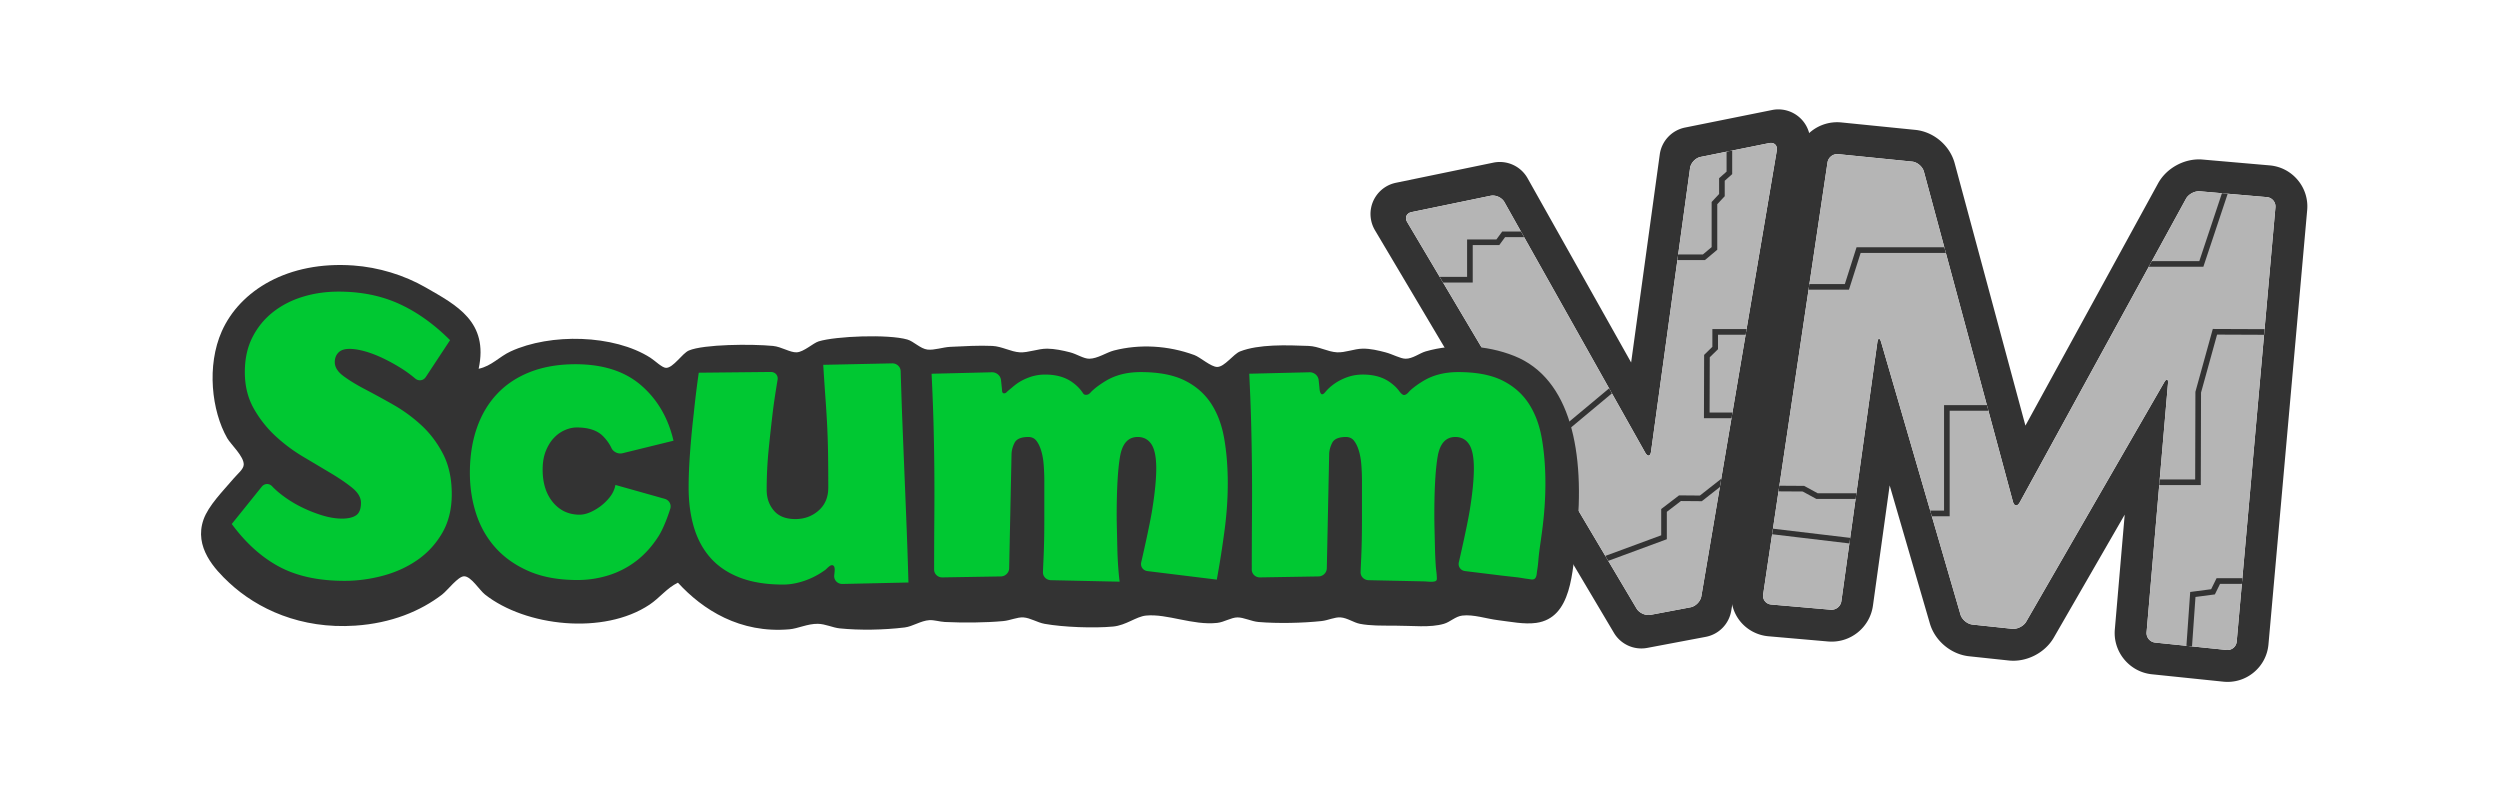 <?xml version="1.0" encoding="UTF-8" standalone="no"?>
<svg
   xmlns:dc="http://purl.org/dc/elements/1.1/"
   xmlns:cc="http://creativecommons.org/ns#"
   xmlns:rdf="http://www.w3.org/1999/02/22-rdf-syntax-ns#"
   xmlns:svg="http://www.w3.org/2000/svg"
   xmlns="http://www.w3.org/2000/svg"
   xmlns:sodipodi="http://sodipodi.sourceforge.net/DTD/sodipodi-0.dtd"
   xmlns:inkscape="http://www.inkscape.org/namespaces/inkscape"
   height="429"
   width="1363"
   viewBox="-222.208 -101.874 2187.385 327.78"
   version="1.1"
   id="svg855"
   sodipodi:docname="system.svg"
   inkscape:version="0.92.3 (2405546, 2018-03-11)">
  <sodipodi:namedview
     pagecolor="#ffffff"
     bordercolor="#666666"
     borderopacity="1"
     objecttolerance="10"
     gridtolerance="10"
     guidetolerance="10"
     inkscape:pageopacity="0"
     inkscape:pageshadow="2"
     inkscape:window-width="1841"
     inkscape:window-height="913"
     id="namedview857"
     showgrid="false"
     inkscape:zoom="0.5"
     inkscape:cx="191.12712"
     inkscape:cy="366.89689"
     inkscape:window-x="0"
     inkscape:window-y="0"
     inkscape:window-maximized="0"
     inkscape:current-layer="g853" />
  <defs
     id="defs347">
    <clipPath
       clipPathUnits="userSpaceOnUse"
       id="c">
      <path
         d="m 641.597,119.844 v -8.683 c 0,3.04 -0.108,5.974 -0.333,8.792 -0.216,2.828 -0.658,5.318 -1.324,7.49 -0.666,2.171 -1.511,3.909 -2.538,5.211 -1.034,1.303 -2.429,1.95 -4.203,1.95 -3.825,0 -6.255,-1.045 -7.289,-3.146 -1.026,-2.101 -1.549,-4.157 -1.549,-6.187 v 8.683 c 0,2.029 0.523,4.086 1.549,6.187 1.034,2.1 3.464,3.146 7.289,3.146 1.774,0 3.169,-0.647 4.203,-1.95 1.027,-1.303 1.872,-3.04 2.538,-5.211 0.666,-2.172 1.108,-4.662 1.324,-7.49 0.225,-2.819 0.333,-5.752 0.333,-8.792"
         id="path8"
         inkscape:connector-curvature="0" />
    </clipPath>
    <clipPath
       clipPathUnits="userSpaceOnUse"
       id="d">
      <path
         d="m 583.88,113.629 v -8.682 c 0,4.395 -0.019,8.674 -0.055,12.835 -0.071,8.322 -0.216,16.539 -0.44,24.64 -0.217,8.1 -0.549,16.574 -0.99,25.402 v 8.683 c 0.441,-8.828 0.773,-17.302 0.99,-25.403 0.224,-8.101 0.369,-16.317 0.44,-24.639 0.036,-4.162 0.055,-8.441 0.055,-12.836"
         id="path11"
         inkscape:connector-curvature="0" />
    </clipPath>
    <clipPath
       clipPathUnits="userSpaceOnUse"
       id="e">
      <path
         d="m 700.357,126.792 v -8.683 c 0,5.931 -0.845,10.167 -2.538,12.702 -1.691,2.526 -4.085,3.793 -7.181,3.793 -5.004,0 -8.101,-3.394 -9.279,-10.201 -1.179,-6.807 -1.764,-17.151 -1.764,-31.04 v 8.683 c 0,13.889 0.585,24.232 1.764,31.04 1.178,6.807 4.275,10.201 9.279,10.201 3.096,0 5.49,-1.267 7.181,-3.794 1.693,-2.535 2.538,-6.771 2.538,-12.701"
         id="path14"
         inkscape:connector-curvature="0" />
    </clipPath>
    <clipPath
       clipPathUnits="userSpaceOnUse"
       id="f">
      <path
         d="m 692.362,67.899 v 8.683 c 0,-1.88 1.369,-3.459 3.379,-3.705 v -8.683 c -2.01,0.246 -3.379,1.826 -3.379,3.705"
         id="path17"
         inkscape:connector-curvature="0" />
    </clipPath>
    <clipPath
       clipPathUnits="userSpaceOnUse"
       id="g">
      <path
         d="M 623.129,74.322 V 65.64 c -0.045,-2.305 -1.998,-4.219 -4.338,-4.255 v 8.682 c 2.34,0.036 4.293,1.951 4.338,4.255"
         id="path20"
         inkscape:connector-curvature="0" />
    </clipPath>
    <clipPath
       clipPathUnits="userSpaceOnUse"
       id="h">
      <path
         d="m 587.966,69.553 v -8.682 c -2.386,0.009 -4.248,1.853 -4.239,4.121 v 8.683 c -0.009,-2.269 1.853,-4.112 4.239,-4.122"
         id="path23"
         inkscape:connector-curvature="0" />
    </clipPath>
    <clipPath
       clipPathUnits="userSpaceOnUse"
       id="i">
      <path
         d="m 737.914,118.975 v -8.683 c 0,-7.958 -0.558,-16.131 -1.655,-24.523 -0.316,-2.403 -0.64,-4.805 -0.99,-7.198 -0.415,-2.854 -0.784,-5.664 -1.027,-8.545 -0.152,-1.87 -0.342,-3.74 -0.666,-5.6 -0.215,-1.233 -0.152,-3.059 -1.061,-4.051 -0.427,-0.465 -0.965,-0.604 -1.536,-0.604 -0.702,0 -1.454,0.211 -2.11,0.285 -1.907,0.212 -3.807,0.63 -5.723,0.85 -3.168,0.365 -6.336,0.692 -9.496,1.081 -4.976,0.621 -9.954,1.224 -14.93,1.835 v 8.683 c 4.976,-0.611 9.954,-1.214 14.93,-1.835 3.16,-0.39 6.328,-0.718 9.496,-1.081 1.916,-0.222 3.816,-0.639 5.723,-0.851 0.656,-0.073 1.408,-0.284 2.11,-0.284 0.571,0 1.109,0.138 1.536,0.604 0.909,0.992 0.846,2.818 1.061,4.049 0.324,1.862 0.514,3.732 0.666,5.602 0.243,2.881 0.612,5.69 1.027,8.544 0.35,2.393 0.674,4.796 0.99,7.197 1.097,8.394 1.655,16.566 1.655,24.525"
         id="path26"
         inkscape:connector-curvature="0" />
    </clipPath>
    <clipPath
       clipPathUnits="userSpaceOnUse"
       id="j">
      <path
         d="M 640.873,63.518 V 72.2 c 0,-2.197 1.773,-4.022 4.161,-4.109 v -8.683 c -2.388,0.087 -4.161,1.912 -4.161,4.11"
         id="path29"
         inkscape:connector-curvature="0" />
    </clipPath>
    <clipPath
       clipPathUnits="userSpaceOnUse"
       id="k">
      <path
         d="m 680.927,68.985 v -8.682 c 0,-0.721 -0.179,-1.316 -1.17,-1.541 -0.592,-0.135 -1.222,-0.181 -1.866,-0.181 -1.267,0 -2.586,0.178 -3.768,0.207 l -8.749,0.187 c -3.087,0.061 -6.174,0.132 -9.27,0.194 v 8.683 c 3.096,-0.062 6.183,-0.133 9.27,-0.196 2.917,-0.061 5.833,-0.124 8.749,-0.186 1.182,-0.029 2.501,-0.206 3.768,-0.206 0.644,0 1.274,0.046 1.866,0.179 0.991,0.227 1.17,0.822 1.17,1.542"
         id="path32"
         inkscape:connector-curvature="0" />
    </clipPath>
    <clipPath
       clipPathUnits="userSpaceOnUse"
       id="l">
      <path
         d="m 474.799,119.844 v -8.683 c 0,3.04 -0.108,5.974 -0.332,8.792 -0.217,2.828 -0.657,5.318 -1.323,7.49 -0.666,2.171 -1.512,3.909 -2.539,5.211 -1.035,1.303 -2.429,1.95 -4.193,1.95 -3.834,0 -6.265,-1.045 -7.29,-3.146 -1.035,-2.101 -1.548,-4.157 -1.548,-6.187 v 8.683 c 0,2.029 0.513,4.086 1.548,6.187 1.025,2.1 3.456,3.146 7.29,3.146 1.764,0 3.158,-0.647 4.193,-1.95 1.027,-1.303 1.873,-3.04 2.539,-5.211 0.666,-2.172 1.106,-4.662 1.323,-7.49 0.224,-2.819 0.332,-5.752 0.332,-8.792"
         id="path35"
         inkscape:connector-curvature="0" />
    </clipPath>
    <clipPath
       clipPathUnits="userSpaceOnUse"
       id="m">
      <path
         d="m 417.092,113.628 v -8.683 c 0,4.397 -0.018,8.676 -0.054,12.837 -0.081,8.322 -0.225,16.539 -0.441,24.64 -0.225,8.1 -0.558,16.565 -0.999,25.393 v 8.683 c 0.441,-8.828 0.774,-17.293 0.999,-25.394 0.216,-8.101 0.36,-16.317 0.441,-24.639 0.036,-4.162 0.054,-8.441 0.054,-12.837"
         id="path38"
         inkscape:connector-curvature="0" />
    </clipPath>
    <clipPath
       clipPathUnits="userSpaceOnUse"
       id="n">
      <path
         d="m 533.57,126.792 v -8.683 c 0,5.931 -0.856,10.167 -2.547,12.702 -1.692,2.526 -4.086,3.793 -7.173,3.793 -5.014,0 -8.1,-3.403 -9.28,-10.201 -1.178,-6.807 -1.773,-17.151 -1.773,-31.04 v 8.683 c 0,13.889 0.595,24.232 1.773,31.04 1.18,6.798 4.266,10.201 9.28,10.201 3.087,0 5.481,-1.267 7.173,-3.794 1.691,-2.535 2.547,-6.771 2.547,-12.701"
         id="path41"
         inkscape:connector-curvature="0" />
    </clipPath>
    <clipPath
       clipPathUnits="userSpaceOnUse"
       id="o">
      <path
         d="m 525.572,67.885 v 8.682 c 0,-1.872 1.375,-3.454 3.381,-3.699 v -8.682 c -2.006,0.245 -3.381,1.827 -3.381,3.699"
         id="path44"
         inkscape:connector-curvature="0" />
    </clipPath>
    <clipPath
       clipPathUnits="userSpaceOnUse"
       id="p">
      <path
         d="M 456.332,74.322 V 65.64 c -0.045,-2.305 -1.999,-4.219 -4.338,-4.255 v 8.682 c 2.339,0.036 4.293,1.951 4.338,4.255"
         id="path47"
         inkscape:connector-curvature="0" />
    </clipPath>
    <clipPath
       clipPathUnits="userSpaceOnUse"
       id="q">
      <path
         d="m 421.178,69.553 v -8.682 c -2.394,0.009 -4.248,1.853 -4.248,4.121 v 8.683 c 0,-2.269 1.854,-4.112 4.248,-4.122"
         id="path50"
         inkscape:connector-curvature="0" />
    </clipPath>
    <clipPath
       clipPathUnits="userSpaceOnUse"
       id="r">
      <path
         d="m 571.126,118.975 v -8.683 c 0,-7.958 -0.558,-16.14 -1.664,-24.533 A 541.988,541.988 0 0 0 565.376,59.71 v 8.682 a 542.381,542.381 0 0 1 4.086,26.049 c 1.106,8.394 1.664,16.575 1.664,24.534"
         id="path53"
         inkscape:connector-curvature="0" />
    </clipPath>
    <clipPath
       clipPathUnits="userSpaceOnUse"
       id="s">
      <path
         d="m 474.076,63.519 v 8.682 c 0,-2.198 1.771,-4.023 4.09,-4.11 v -8.683 c -2.319,0.087 -4.09,1.913 -4.09,4.111"
         id="path56"
         inkscape:connector-curvature="0" />
    </clipPath>
    <clipPath
       clipPathUnits="userSpaceOnUse"
       id="t">
      <path
         d="m 361.355,116.732 v -8.682 c 0,6.675 -0.037,12.479 -0.108,17.416 a 478.524,478.524 0 0 1 -0.442,14.368 601.64,601.64 0 0 1 -0.89,14.589 c -0.37,5.078 -0.774,11.105 -1.215,18.072 v 8.682 c 0.441,-6.966 0.845,-12.993 1.215,-18.072 0.369,-5.079 0.666,-9.945 0.89,-14.588 0.216,-4.645 0.361,-9.431 0.442,-14.369 0.071,-4.936 0.108,-10.742 0.108,-17.416"
         id="path59"
         inkscape:connector-curvature="0" />
    </clipPath>
    <clipPath
       clipPathUnits="userSpaceOnUse"
       id="u">
      <path
         d="m 334.791,173.996 v -8.683 c 0,-0.218 -0.02,-0.442 -0.059,-0.67 -0.075,-0.447 -1.511,-8.917 -2.402,-15.883 a 1061.32,1061.32 0 0 1 -2.214,-20.031 c -0.757,-7.383 -1.107,-14.458 -1.107,-21.982 v 8.683 c 0,7.524 0.35,14.597 1.107,21.981 0.738,7.259 1.476,13.933 2.214,20.03 0.891,6.967 2.327,15.438 2.402,15.884 0.039,0.228 0.059,0.452 0.059,0.671"
         id="path62"
         inkscape:connector-curvature="0" />
    </clipPath>
    <clipPath
       clipPathUnits="userSpaceOnUse"
       id="v">
      <path
         d="m 364.727,73.536 v -8.682 c 0,1.108 -0.217,2.102 -1.032,2.38 a 1.155,1.155 0 0 1 -0.38,0.062 c -1.251,0 -2.669,-1.836 -3.517,-2.463 a 41.984,41.984 0 0 0 -6.75,-4.023 40.063,40.063 0 0 0 -7.651,-2.722 c -2.654,-0.655 -5.237,-0.976 -7.749,-0.976 -8.72,0 -16.208,1.189 -22.49,3.564 -6.273,2.384 -11.403,5.77 -15.39,10.166 -3.988,4.405 -6.949,9.741 -8.866,16.025 -1.916,6.284 -2.879,13.348 -2.879,21.183 v 8.682 c 0,-7.835 0.963,-14.898 2.879,-21.182 1.917,-6.284 4.878,-11.62 8.866,-16.026 3.987,-4.395 9.117,-7.782 15.39,-10.166 6.282,-2.376 13.77,-3.563 22.49,-3.563 2.512,0 5.095,0.319 7.749,0.976 a 40.194,40.194 0 0 1 7.651,2.72 42.063,42.063 0 0 1 6.75,4.024 c 0.848,0.628 2.266,2.464 3.517,2.464 0.129,0 0.255,-0.02 0.38,-0.062 0.815,-0.278 1.032,-1.272 1.032,-2.381"
         id="path65"
         inkscape:connector-curvature="0" />
    </clipPath>
    <clipPath
       clipPathUnits="userSpaceOnUse"
       id="w">
      <path
         d="m 368.716,66.105 v -8.682 c -2.412,0 -4.265,1.844 -4.265,4.103 v 8.683 c 0,-2.26 1.853,-4.104 4.265,-4.104"
         id="path68"
         inkscape:connector-curvature="0" />
    </clipPath>
    <clipPath
       clipPathUnits="userSpaceOnUse"
       id="x">
      <path
         d="m 253.273,134.751 v -8.682 a 4.584,4.584 0 0 0 -1.1,-0.131 c -1.958,0 -3.934,1.185 -4.713,2.958 -0.068,0.156 -1.368,3.102 -4.393,6.143 -3.014,3.04 -7.613,4.565 -13.805,4.565 -2.061,0 -4.158,-0.479 -6.292,-1.418 -2.141,-0.941 -4.058,-2.314 -5.741,-4.123 v 8.683 c 1.683,1.809 3.6,3.182 5.741,4.121 2.134,0.941 4.231,1.419 6.292,1.419 6.192,0 10.791,-1.524 13.805,-4.564 3.025,-3.041 4.325,-5.988 4.393,-6.143 0.779,-1.773 2.755,-2.959 4.713,-2.959 0.37,0 0.74,0.042 1.1,0.131"
         id="path71"
         inkscape:connector-curvature="0" />
    </clipPath>
    <clipPath
       clipPathUnits="userSpaceOnUse"
       id="y">
      <path
         d="m 217.229,142.746 v -8.683 c -1.701,-1.807 -3.096,-4.085 -4.204,-6.841 -1.107,-2.748 -1.655,-6 -1.655,-9.768 v 8.682 c 0,3.767 0.548,7.02 1.655,9.768 1.108,2.756 2.503,5.034 4.204,6.842"
         id="path74"
         inkscape:connector-curvature="0" />
    </clipPath>
    <clipPath
       clipPathUnits="userSpaceOnUse"
       id="z">
      <path
         d="m 278.575,106.834 v -8.683 c 0,-0.395 -0.059,-0.798 -0.182,-1.198 -0.143,-0.462 -2.853,-9.235 -6.165,-14.447 -3.312,-5.202 -7.182,-9.51 -11.592,-12.914 a 46.883,46.883 0 0 0 -14.58,-7.595 54.712,54.712 0 0 0 -16.354,-2.5 c -9.864,0 -18.332,1.524 -25.407,4.565 -7.064,3.04 -12.915,7.126 -17.558,12.257 -4.635,5.141 -8.064,11.116 -10.27,17.913 -2.213,6.798 -3.311,13.96 -3.311,21.494 v 8.682 c 0,-7.534 1.098,-14.695 3.311,-21.493 2.206,-6.799 5.635,-12.772 10.27,-17.913 4.643,-5.132 10.494,-9.218 17.558,-12.258 7.075,-3.04 15.543,-4.564 25.407,-4.564 a 54.68,54.68 0 0 1 16.354,2.5 46.88,46.88 0 0 1 14.58,7.594 c 4.41,3.405 8.28,7.712 11.592,12.914 3.312,5.212 6.022,13.986 6.165,14.448 0.123,0.399 0.182,0.802 0.182,1.198"
         id="path77"
         inkscape:connector-curvature="0" />
    </clipPath>
    <clipPath
       clipPathUnits="userSpaceOnUse"
       id="A">
      <path
         d="m 149.999,174.778 v -8.682 c -0.744,-1.128 -1.897,-1.722 -3.084,-1.722 -0.853,0 -1.724,0.308 -2.469,0.941 -0.16,0.137 -3.204,2.731 -6.75,4.991 -3.547,2.242 -7.021,4.165 -10.423,5.77 -3.401,1.595 -6.578,2.791 -9.53,3.598 -2.961,0.789 -5.544,1.197 -7.767,1.197 -2.656,0 -4.617,-0.656 -5.868,-1.959 -1.26,-1.312 -1.891,-2.978 -1.891,-5.016 v 8.682 c 0,2.039 0.631,3.704 1.891,5.016 1.251,1.303 3.212,1.959 5.868,1.959 2.223,0 4.806,-0.407 7.767,-1.196 2.952,-0.807 6.129,-2.003 9.53,-3.599 3.402,-1.604 6.876,-3.528 10.423,-5.77 3.546,-2.26 6.59,-4.854 6.75,-4.99 0.745,-0.634 1.616,-0.941 2.469,-0.941 1.187,0 2.34,0.593 3.084,1.721"
         id="path80"
         inkscape:connector-curvature="0" />
    </clipPath>
    <clipPath
       clipPathUnits="userSpaceOnUse"
       id="B">
      <path
         d="m 115.97,108.711 v -8.682 c 0,2.756 -1.522,5.371 -4.545,7.844 -3.033,2.464 -6.804,5.043 -11.313,7.737 -4.509,2.686 -9.387,5.584 -14.634,8.713 a 85.455,85.455 0 0 0 -14.634,10.999 59.127,59.127 0 0 0 -11.313,14.491 c -3.025,5.452 -4.545,11.736 -4.545,18.853 v 8.682 c 0,-7.117 1.52,-13.401 4.545,-18.852 a 59.127,59.127 0 0 1 11.313,-14.491 85.512,85.512 0 0 1 14.634,-11 c 5.247,-3.128 10.125,-6.026 14.634,-8.712 4.509,-2.694 8.28,-5.273 11.313,-7.737 3.023,-2.474 4.545,-5.088 4.545,-7.845"
         id="path83"
         inkscape:connector-curvature="0" />
    </clipPath>
    <clipPath
       clipPathUnits="userSpaceOnUse"
       id="C">
      <path
         d="m 163.643,113.284 v -8.681 c 0,-7.845 -1.665,-14.633 -4.986,-20.369 -3.33,-5.743 -7.65,-10.458 -12.978,-14.163 -5.32,-3.705 -11.34,-6.47 -18.072,-8.287 -6.724,-1.808 -13.491,-2.721 -20.287,-2.721 -13.598,0 -25.02,2.473 -34.262,7.41 -9.234,4.936 -17.55,12.417 -24.939,22.441 v 8.683 c 7.389,-10.025 15.705,-17.505 24.939,-22.442 9.242,-4.936 20.664,-7.41 34.262,-7.41 6.796,0 13.563,0.913 20.287,2.722 6.732,1.816 12.752,4.582 18.072,8.286 5.328,3.706 9.648,8.421 12.978,14.164 3.321,5.734 4.986,12.523 4.986,20.367"
         id="path86"
         inkscape:connector-curvature="0" />
    </clipPath>
    <clipPath
       clipPathUnits="userSpaceOnUse"
       id="S">
      <path
         d="m 613.791,79.322 h 4.338 V 66.385 h -4.338 z"
         id="path134"
         inkscape:connector-curvature="0" />
    </clipPath>
    <clipPath
       clipPathUnits="userSpaceOnUse"
       id="ba">
      <path
         d="M 168.156,129.408 H 273.575 V 64.498 H 168.156 Z"
         id="path314"
         inkscape:connector-curvature="0" />
    </clipPath>
  </defs>
  <g
     clip-path="none"
     transform="matrix(1.333,0,0,-1.333,-35.973,-168.313)"
     id="g853">
    <g
       id="g1985"
       transform="matrix(1.25,0,0,1.25,-41.488,-386.737)">
      <path
         style="fill:#333333"
         inkscape:connector-curvature="0"
         id="path515"
         d="m 1090.589,36.459 -18.134,1.876 -2.935,0.305 -16.442,1.7 c -2.692,0.279 -4.708,2.715 -4.475,5.412 l 6.648,77.296 0.253,2.953 4.323,50.235 c 0.232,2.697 -0.687,2.986 -2.038,0.641 L 985.384,51.311 c -1.353,-2.346 -4.663,-4.029 -7.354,-3.745 l -20.878,2.223 c -2.692,0.286 -5.517,2.647 -6.272,5.248 l -15.037,51.634 -0.861,2.953 -25.724,88.326 c -0.758,2.6 -1.682,2.532 -2.055,-0.149 l -10.992,-79.075 -0.41,-2.956 -2.844,-20.456 -0.407,-2.923 -4.22,-30.354 c -0.37,-2.682 -2.882,-4.684 -5.58,-4.449 l -31.301,2.732 c -2.698,0.236 -4.58,2.619 -4.18,5.299 l 4.707,31.598 0.434,2.92 2.92,19.605 0.444,2.954 15.335,102.938 0.437,2.953 9.512,63.839 c 0.397,2.678 2.927,4.647 5.62,4.376 l 38.817,-3.907 c 2.695,-0.271 5.477,-2.633 6.18,-5.248 l 10.72,-39.747 0.797,-2.952 21.554,-79.938 0.798,-2.953 12.839,-47.613 c 0.704,-2.611 2.348,-2.809 3.646,-0.434 l 67.715,123.663 1.616,2.955 17.946,32.773 c 1.3,2.375 4.57,4.127 7.27,3.894 l 11.595,-1.009 3.025,-0.263 20.595,-1.792 a 4.925,4.925 0 0 0 4.468,-5.331 l -5.708,-63.995 -0.26,-2.954 -11.398,-127.823 -0.266,-2.955 -2.703,-30.318 a 4.853,4.853 0 0 0 -5.264,-4.403 l -0.071,0.007 m 37.367,246.784 c -3.722,4.439 -8.95,7.163 -14.715,7.665 l -35.215,3.062 c -9.298,0.81 -18.922,-4.345 -23.403,-12.531 L 984.983,154.26 c -12.097,44.851 -37.145,137.746 -37.145,137.746 -2.521,9.359 -11.02,16.574 -20.667,17.544 l -38.814,3.908 c -11.653,1.172 -22.131,-6.982 -23.858,-18.564 L 830.71,68.086 c -0.867,-5.823 0.716,-11.8 4.344,-16.398 3.627,-4.598 9.07,-7.528 14.938,-8.042 l 31.3,-2.733 c 11.635,-1.016 22.01,7.25 23.62,18.817 0,0 4.409,31.727 8.778,63.142 l 21.114,-72.516 c 2.66,-9.13 11.12,-16.208 20.574,-17.213 l 20.879,-2.221 c 9.259,-0.985 18.975,3.959 23.626,12.022 0,0 18.628,32.31 37.229,64.563 l -5.19,-60.321 a 21.475,21.475 0 0 1 -0.08,-1.854 c 0,-10.978 8.404,-20.492 19.512,-21.642 l 37.515,-3.883 c 5.794,-0.599 11.462,1.111 15.957,4.817 4.495,3.706 7.256,8.94 7.773,14.746 l 20.333,228.042 c 0.513,5.767 -1.256,11.388 -4.977,15.831" />
      <path
         style="fill:#b5b5b5"
         inkscape:connector-curvature="0"
         id="path517"
         d="m 1095.924,40.855 2.703,30.318 0.266,2.954 11.398,127.823 0.26,2.954 5.708,63.995 a 4.925,4.925 0 0 1 -4.468,5.331 l -20.595,1.792 -3.025,0.263 -11.595,1.01 c -2.7,0.232 -5.97,-1.52 -7.27,-3.895 l -17.946,-32.773 -1.616,-2.955 -67.715,-123.663 c -1.298,-2.375 -2.942,-2.176 -3.646,0.435 l -12.84,47.612 -0.797,2.953 -21.554,79.938 -0.797,2.952 -10.72,39.748 c -0.703,2.614 -3.485,4.976 -6.18,5.247 l -38.816,3.907 c -2.693,0.271 -5.224,-1.697 -5.621,-4.376 l -9.512,-63.839 -0.437,-2.953 -15.335,-102.937 -0.444,-2.953 -2.92,-19.606 -0.434,-2.92 -4.707,-31.597 c -0.4,-2.68 1.482,-5.064 4.18,-5.3 l 31.3,-2.732 c 2.699,-0.235 5.21,1.767 5.582,4.45 l 4.219,30.353 0.407,2.924 2.844,20.455 0.41,2.956 10.992,79.075 c 0.373,2.68 1.297,2.749 2.055,0.149 l 25.724,-88.325 0.86,-2.954 15.038,-51.633 c 0.755,-2.602 3.58,-4.962 6.273,-5.248 l 20.877,-2.223 c 2.69,-0.284 6,1.398 7.354,3.744 l 72.405,125.566 c 1.35,2.345 2.27,2.056 2.038,-0.641 l -4.323,-50.234 -0.253,-2.954 -6.648,-77.296 c -0.233,-2.697 1.783,-5.132 4.475,-5.412 l 16.442,-1.7 2.935,-0.305 18.134,-1.875 0.07,-0.007 a 4.852,4.852 0 0 1 5.265,4.403" />
      <path
         style="fill:#333333"
         inkscape:connector-curvature="0"
         id="path519"
         d="m 1085.349,74.128 -0.405,-0.823 -2.442,-4.954 -9.802,-1.292 -1.196,-0.158 -0.085,-1.201 -1.9,-27.06 2.936,-0.305 1.824,25.952 9.39,1.236 0.783,0.104 0.349,0.708 2.386,4.838 h 11.44 l 0.266,2.955 h -10e-4 z m -233.373,23.089 40.574,-4.826 0.407,2.924 -40.546,4.822 z m 93.227,64.84 h 20.341 l -0.798,2.953 h -22.5 v -55.386 h -7.265 l 0.862,-2.953 h 9.36 z m 133.547,76.627 12.446,37.339 -3.025,0.263 -11.886,-35.658 h -24.926 l -1.615,-2.955 h 28.67 z m 4.623,-33.67 -0.302,-1.087 -8.779,-31.73 -0.053,-0.19 -10e-4,-0.2 -0.121,-45.806 h -18.613 l -0.253,-2.953 h 21.816 v 1.474 l 0.124,47.08 8.426,30.449 24.67,-0.1 0.26,2.954 -26.05,0.104 z m -190.727,21.65 5.814,18.284 h 44.731 l -0.797,2.952 H 896.3 l -0.327,-1.028 -5.815,-18.285 h -18.612 l -0.437,-2.953 h 21.21 z m -23.53,-104.23 -0.326,0.177 -0.37,0.005 -12.647,0.08 -0.443,-2.953 12.7,-0.081 6.822,-3.71 0.33,-0.182 h 20.62 l 0.41,2.956 h -20.28 z m -54.312,-57.8 c -0.45,-2.67 -2.998,-5.267 -5.657,-5.77 l -21.015,-3.97 c -2.66,-0.501 -5.97,0.992 -7.35,3.32 l -14.862,25.039 -1.536,2.584 -32.741,55.163 -1.525,2.575 -50.943,85.824 -1.753,2.954 -17.091,28.796 c -1.38,2.328 -0.341,4.682 2.31,5.23 l 41.503,8.577 c 2.65,0.548 5.905,-0.936 7.232,-3.295 l 8.699,-15.48 1.662,-2.953 44.63,-79.412 1.47,-2.62 17.478,-31.09 c 1.325,-2.36 2.715,-2.097 3.084,0.585 l 13.83,100.495 0.41,2.955 6.239,45.347 c 0.369,2.683 2.844,5.313 5.497,5.85 l 13.68,2.756 2.949,0.595 19.404,3.909 c 2.66,0.536 4.463,-1.212 4.012,-3.882 l -15.87,-93.768 -0.501,-2.952 -6.918,-40.877 -0.502,-2.957 -5.387,-31.833 -0.73,-4.335 z m 52.088,250.956 h -0.001 a 16.738,16.738 0 0 1 -14.956,4.39 l -45.69,-9.205 a 16.738,16.738 0 0 1 -13.277,-14.127 c 0,0 -8.592,-62.422 -15.032,-109.237 -23.248,41.36 -54.376,96.745 -54.376,96.745 a 16.742,16.742 0 0 1 -17.981,8.19 l -51.145,-10.57 c -9.053,-1.87 -14.877,-10.722 -13.01,-19.775 a 16.749,16.749 0 0 1 2,-5.161 l 125.48,-211.4 a 16.737,16.737 0 0 1 17.502,-7.904 l 30.687,5.797 a 16.739,16.739 0 0 1 13.399,13.655 l 41.256,243.792 a 16.742,16.742 0 0 1 -4.856,14.81" />
      <path
         style="fill:#b5b5b5"
         inkscape:connector-curvature="0"
         id="path521"
         d="m 825.242,126.33 5.387,31.832 0.502,2.957 6.918,40.877 0.502,2.952 15.87,93.768 c 0.45,2.67 -1.353,4.418 -4.013,3.882 l -19.404,-3.909 -2.949,-0.595 -13.68,-2.756 c -2.654,-0.537 -5.128,-3.167 -5.497,-5.85 l -6.24,-45.347 -0.409,-2.956 L 788.4,140.69 c -0.37,-2.68 -1.76,-2.944 -3.085,-0.585 l -17.477,31.092 -1.469,2.62 -44.632,79.41 -1.66,2.955 -8.7,15.48 c -1.327,2.357 -4.582,3.842 -7.233,3.293 l -41.503,-8.576 c -2.65,-0.549 -3.689,-2.903 -2.309,-5.23 l 17.091,-28.797 1.753,-2.953 50.943,-85.824 1.524,-2.575 32.743,-55.164 1.536,-2.584 14.86,-25.037 c 1.382,-2.329 4.691,-3.823 7.351,-3.32 l 21.014,3.97 c 2.66,0.502 5.207,3.1 5.658,5.77 l 9.71,57.36 z" />
      <path
         style="fill:#333333"
         inkscape:connector-curvature="0"
         id="path523"
         d="m 694.757,229.4 v 19.658 h 13.94 l 0.443,0.605 2.61,3.565 h 9.986 l -1.661,2.954 h -9.823 l -0.44,-0.604 -2.612,-3.566 h -15.4 v -19.66 h -14.378 l 1.753,-2.953 h 14.105 z m 122.349,12.132 5.526,4.636 0.528,0.44 v 23.915 l 3.522,3.766 0.4,0.426 v 8.122 l 3.424,3.037 0.497,0.439 v 12.376 l -2.948,-0.595 V 287.64 l -3.427,-3.036 -0.497,-0.44 v -8.284 l -3.522,-3.765 -0.399,-0.427 v -23.7 l -4.588,-3.848 h -12.984 l -0.409,-2.955 h 14.465 z m 3.488,-45.906 -3.883,-3.798 -0.44,-0.434 -0.004,-0.618 -0.093,-31.134 -0.005,-1.48 h 14.46 l 0.502,2.957 h -11.998 l 0.086,29.032 3.887,3.801 0.442,0.435 v 7.609 h 14.5 l 0.503,2.952 h -17.957 z m -16.998,-78.004 -0.507,0.004 -0.403,-0.31 -8.381,-6.42 -0.578,-0.44 v -13.79 l -29.342,-10.83 1.536,-2.585 29.796,11 0.967,0.354 v 14.388 l 7.397,5.667 10.46,-0.085 0.52,-0.005 0.405,0.32 9.047,7.103 0.729,4.335 -11.196,-8.792 z m -37.228,56.194 -36.25,-30.241 1.524,-2.575 36.195,30.197 z" />
      <path
         style="fill:#333333"
         inkscape:connector-curvature="0"
         id="path525"
         d="m 716.597,190.83 c 29.608,-11.83 37.399,-50.61 32.642,-94.561 -2.063,-19.06 -2.481,-42.98 -21.121,-45.6 -6.34,-0.891 -13.5,0.63 -20.161,1.438 -5.978,0.73 -12.82,3.12 -18.718,2.4 -3.59,-0.44 -6.321,-3.36 -9.603,-4.32 -7.29,-2.14 -16.358,-0.96 -26.397,-0.96 -6.142,0 -12.371,-0.1 -17.76,0.96 -3.25,0.642 -6.58,3.102 -10.08,3.36 -3.201,0.24 -6.442,-1.53 -10.08,-1.92 -9.772,-1.04 -22.881,-1.36 -33.121,-0.48 -3.67,0.32 -7.721,2.45 -11.04,2.4 -3.271,-0.05 -6.94,-2.48 -10.561,-2.88 -12.83,-1.42 -26.32,4.949 -37.44,3.84 -5.181,-0.521 -10.42,-5.12 -17.28,-5.76 -9.9,-0.932 -26.16,-0.352 -36,1.438 -3.688,0.67 -7.48,3.12 -11.04,3.36 -3.228,0.22 -6.908,-1.58 -10.56,-1.92 -9.33,-0.87 -20.99,-0.95 -30.721,-0.48 -2.8,0.143 -5.608,1.12 -8.16,0.96 -4.42,-0.28 -8.79,-3.34 -12.96,-3.84 -11.14,-1.34 -23.55,-1.54 -34.08,-0.48 -3.738,0.38 -7.54,2.359 -11.52,2.399 -5.39,0.063 -10.39,-2.49 -14.88,-2.88 -25.94,-2.26 -45.47,10.2 -58.56,24.48 -5.79,-2.78 -9.5,-7.922 -14.88,-11.521 -24.061,-16.11 -65.12,-11.47 -86.4,5.28 -3.02,2.38 -7.33,9.66 -11.04,9.6 -3.16,-0.05 -8.67,-7.41 -11.52,-9.6 -11.33,-8.682 -26.59,-15.04 -45.601,-16.32 -28.6,-1.92 -51.45,8.77 -66.238,22.562 -7.58,7.078 -18.512,18.698 -13.441,33.118 2.61,7.42 10.25,15.012 15.84,21.602 2.062,2.43 5.15,4.8 5.28,7.2 0.24,4.318 -6.82,10.75 -8.64,13.92 -8.25,14.39 -10.89,38.14 -2.881,56.16 9.552,21.479 34.78,37.02 69.12,34.56 13.09,-0.94 26.53,-4.97 37.92,-11.521 16.27,-9.351 33.15,-18 27.84,-42.721 6.86,1.47 10.8,6.352 16.8,9.12 20.86,9.63 54.24,8.95 73.44,-3.36 2.41,-1.55 6.102,-5.25 8.16,-5.278 3.82,-0.05 8.51,7.648 12,9.12 7.82,3.3 32.96,3.479 44.16,2.398 4.46,-0.43 9.03,-3.55 12.48,-3.358 3.76,0.21 8.61,4.868 11.52,5.76 8.95,2.74 36.5,3.858 46.56,0.96 3.312,-0.95 6.84,-4.84 10.562,-5.28 3.539,-0.42 8.149,1.27 12,1.44 7.149,0.33 15.18,0.818 22.08,0.479 4.979,-0.24 9.688,-3.08 14.398,-3.358 4.38,-0.262 9.61,1.96 14.4,1.92 3.84,-0.03 8.25,-0.95 12,-1.92 3.569,-0.921 7.14,-3.382 10.079,-3.36 4.38,0.03 9.08,3.32 12.96,4.32 13.439,3.448 28.39,2.688 42.242,-2.4 3.1,-1.14 8.719,-6.26 12,-6.24 3.89,0.02 8.469,6.78 12,8.16 9.827,3.83 24.328,3.33 35.999,2.88 5.26,-0.2 9.98,-3.108 14.882,-3.358 4.349,-0.222 9.01,1.85 13.437,1.92 4.2,0.068 8.24,-0.95 12,-1.92 3.789,-0.98 7.78,-3.32 10.563,-3.36 3.719,-0.05 7.379,2.92 10.558,3.84 14.502,4.173 31.743,3.523 46.562,-2.398" />
      <path
         d="m 731.033,147.534 c 1.252,-7.17 1.881,-15.023 1.881,-23.56 0,-7.959 -0.558,-16.13 -1.655,-24.524 -0.316,-2.4 -0.64,-4.804 -0.99,-7.197 -0.415,-2.854 -0.784,-5.663 -1.027,-8.544 -0.152,-1.87 -0.342,-3.74 -0.666,-5.602 -0.215,-1.23 -0.152,-3.057 -1.062,-4.05 -0.426,-0.465 -0.964,-0.603 -1.535,-0.603 -0.702,0 -1.454,0.211 -2.11,0.284 -1.907,0.212 -3.807,0.63 -5.724,0.851 -3.168,0.363 -6.336,0.691 -9.495,1.081 -4.976,0.621 -9.954,1.223 -14.93,1.835 l -2.979,0.372 c -2.322,0.284 -3.79,2.348 -3.276,4.6 0.22,0.95 4.391,18.958 5.796,27.715 1.404,8.758 2.096,15.954 2.096,21.6 0,5.93 -0.845,10.166 -2.538,12.701 -1.69,2.526 -4.085,3.794 -7.182,3.794 -5.003,0 -8.1,-3.395 -9.278,-10.2 -1.18,-6.809 -1.764,-17.153 -1.764,-31.04 0,-1.88 0.036,-4.344 0.107,-7.384 0.072,-3.04 0.153,-6.222 0.226,-9.546 0.072,-3.332 0.215,-6.594 0.44,-9.768 0.117,-1.753 0.451,-3.482 0.505,-5.247 0.035,-1.169 0.36,-2.322 -1.116,-2.659 -0.592,-0.134 -1.222,-0.18 -1.867,-0.18 -1.266,0 -2.586,0.178 -3.767,0.207 -2.916,0.062 -5.832,0.125 -8.749,0.186 -3.087,0.063 -6.174,0.134 -9.27,0.195 l -7.569,0.161 -3.5,0.08 c -2.448,0.088 -4.249,2.002 -4.158,4.271 0.006,0.172 0.126,3.447 0.278,6.567 0.153,3.324 0.262,6.657 0.334,9.98 0.071,3.546 0.107,7.712 0.107,12.49 v 18.444 c 0,3.04 -0.107,5.973 -0.333,8.792 -0.215,2.828 -0.657,5.318 -1.323,7.49 -0.666,2.171 -1.51,3.908 -2.538,5.211 -1.034,1.302 -2.43,1.95 -4.203,1.95 -3.825,0 -6.255,-1.046 -7.289,-3.147 -1.026,-2.1 -1.549,-4.157 -1.549,-6.186 l -1.232,-59.632 c -0.045,-2.305 -1.998,-4.22 -4.338,-4.255 l -30.825,-0.514 c -2.386,0.01 -4.248,1.853 -4.24,4.122 0.002,0.858 0.027,17.16 0.1,26.421 0.071,9.253 0.071,18.045 0,26.37 -0.073,8.321 -0.217,16.537 -0.442,24.638 -0.216,8.101 -0.549,16.575 -0.99,25.403 l 31.761,0.761 c 2.391,0.001 4.45,-1.805 4.69,-4.059 0.125,-1.143 0.243,-2.278 0.36,-3.42 0.08,-0.879 0.1,-1.782 0.332,-2.633 0.127,-0.497 0.46,-1.32 1.017,-1.445 0.605,-0.019 1.026,0.355 1.306,0.637 0.225,0.223 0.423,0.461 0.63,0.71 1.251,1.516 2.871,2.97 4.86,4.343 1.99,1.374 4.23,2.49 6.731,3.368 2.503,0.86 5.157,1.294 7.957,1.294 5.598,0 10.232,-1.267 13.913,-3.794 1.944,-1.338 3.753,-2.924 5.148,-4.82 0.577,-0.772 1.431,-1.844 2.403,-2.12 1.568,-0.05 2.555,1.59 3.348,2.314 a 35.557,35.557 0 0 0 3.313,2.685 51.277,51.277 0 0 0 3.798,2.482 c 5.075,3.04 11.15,4.556 18.224,4.556 9.423,0 17.082,-1.444 22.978,-4.334 5.886,-2.898 10.52,-6.914 13.914,-12.055 3.384,-5.13 5.705,-11.282 6.956,-18.443"
         id="path627"
         inkscape:connector-curvature="0"
         style="fill:#00c832" />
      <path
         d="m 557.29,165.977 c 3.383,-5.13 5.705,-11.282 6.956,-18.453 1.251,-7.16 1.88,-15.014 1.88,-23.55 0,-7.959 -0.558,-16.14 -1.664,-24.533 a 542.225,542.225 0 0 0 -4.086,-26.05 l -36.423,4.477 c -2.322,0.284 -3.798,2.358 -3.276,4.6 0.22,0.948 4.392,18.967 5.787,27.724 1.403,8.759 2.106,15.955 2.106,21.6 0,5.93 -0.856,10.165 -2.547,12.701 -1.692,2.526 -4.087,3.794 -7.173,3.794 -5.014,0 -8.1,-3.404 -9.28,-10.202 -1.178,-6.807 -1.773,-17.15 -1.773,-31.04 0,-1.886 0.036,-4.341 0.117,-7.381 0.072,-3.04 0.145,-6.223 0.217,-9.556 0.072,-3.323 0.224,-6.585 0.441,-9.767 0.225,-3.181 0.476,-5.858 0.773,-8.03 l -36.18,0.78 c -2.375,0.088 -4.175,2.002 -4.085,4.272 0.006,0.172 0.135,3.447 0.28,6.558 0.152,3.332 0.26,6.657 0.331,9.99 0.073,3.545 0.108,7.702 0.108,12.478 v 18.454 c 0,3.04 -0.108,5.974 -0.332,8.792 -0.217,2.828 -0.657,5.32 -1.324,7.49 -0.666,2.171 -1.51,3.91 -2.538,5.211 -1.035,1.303 -2.429,1.951 -4.193,1.951 -3.834,0 -6.265,-1.046 -7.29,-3.147 -1.035,-2.1 -1.548,-4.156 -1.548,-6.185 l -1.242,-59.633 c -0.045,-2.305 -1.999,-4.22 -4.338,-4.255 l -30.816,-0.514 c -2.394,0.01 -4.248,1.853 -4.248,4.121 10e-4,0.858 0.027,17.151 0.108,26.413 0.072,9.262 0.072,18.054 0,26.377 -0.08,8.323 -0.225,16.538 -0.44,24.64 -0.226,8.101 -0.559,16.565 -1,25.393 l 31.761,0.771 c 2.4,0.001 4.45,-1.805 4.69,-4.059 l 0.215,-2.003 0.288,-2.73 c 0.08,-0.762 -0.08,-2.199 1.061,-2.269 1.133,-0.004 1.454,0.795 2.206,1.382 1.602,1.242 3.05,2.651 4.734,3.811 1.988,1.374 4.23,2.491 6.74,3.36 2.503,0.87 5.15,1.302 7.947,1.302 5.598,0 10.243,-1.267 13.924,-3.793 2.115,-1.454 4.022,-3.226 5.5,-5.327 0.521,-0.744 0.8,-1.426 1.826,-1.515 0.401,-0.007 0.641,0.044 0.882,0.09 1.115,0.185 1.791,1.292 2.556,2.002 a 36.388,36.388 0 0 0 3.285,2.694 c 1.278,0.922 2.6,1.79 3.951,2.597 5.084,3.04 11.16,4.556 18.234,4.556 9.423,0 17.081,-1.445 22.968,-4.334 5.895,-2.899 10.53,-6.914 13.923,-12.055"
         id="path717"
         inkscape:connector-curvature="0"
         style="fill:#00c832" />
      <path
         d="m 396.341,129.355 c 0.37,-9.005 0.738,-18.16 1.107,-27.484 0.37,-9.326 0.703,-19.324 1,-29.995 l -34.732,-0.77 c -2.412,0 -4.266,1.843 -4.266,4.102 0,1.277 0.981,5.115 -0.755,5.708 a 1.182,1.182 0 0 1 -0.38,0.062 c -1.25,0 -2.669,-1.836 -3.517,-2.464 a 42.101,42.101 0 0 0 -6.75,-4.023 40.197,40.197 0 0 0 -7.65,-2.72 c -2.656,-0.657 -5.239,-0.977 -7.75,-0.977 -8.72,0 -16.208,1.188 -22.49,3.564 -6.274,2.384 -11.403,5.77 -15.39,10.166 -3.988,4.405 -6.949,9.741 -8.866,16.025 -1.916,6.284 -2.879,13.348 -2.879,21.183 0,5.513 0.252,11.762 0.774,18.72 a 453.562,453.562 0 0 0 1.88,19.81 536.567,536.567 0 0 0 2.664,21.776 l 37.827,0.39 c 2.372,0 3.95,-1.843 3.564,-4.104 -0.075,-0.446 -1.512,-8.917 -2.402,-15.883 a 1059.784,1059.784 0 0 1 -2.215,-20.03 212.016,212.016 0 0 1 -1.107,-21.982 c 0,-4.21 1.251,-7.8 3.762,-10.777 2.511,-2.979 6.282,-4.468 11.304,-4.468 4.725,0 8.784,1.49 12.186,4.468 3.393,2.977 5.095,7.002 5.095,12.08 0,6.674 -0.037,12.48 -0.109,17.416 a 478.486,478.486 0 0 1 -0.44,14.368 c -0.226,4.644 -0.523,9.51 -0.892,14.59 -0.369,5.078 -0.774,11.104 -1.215,18.071 l 36.28,0.771 c 2.394,0.001 4.32,-1.823 4.383,-4.104 0.024,-0.829 0.504,-16.592 0.872,-25.95 0.37,-9.36 0.738,-18.543 1.107,-27.54"
         id="path767"
         inkscape:connector-curvature="0"
         style="fill:#00c832" />
      <path
         d="m 212.229,147.746 c -1.701,-1.808 -3.096,-4.086 -4.204,-6.842 -1.107,-2.748 -1.655,-6 -1.655,-9.768 0,-7.09 1.8,-12.807 5.408,-17.15 3.61,-4.334 8.289,-6.506 14.032,-6.506 1.62,0 3.384,0.4 5.3,1.188 1.909,0.798 3.79,1.888 5.635,3.262 a 26.226,26.226 0 0 1 4.967,4.883 14.496,14.496 0 0 1 2.872,6.293 l 25.956,-7.31 c 2.277,-0.685 3.527,-2.98 2.853,-5.16 -0.143,-0.462 -2.853,-9.236 -6.165,-14.448 -3.312,-5.202 -7.182,-9.509 -11.592,-12.914 a 46.88,46.88 0 0 0 -14.58,-7.594 54.68,54.68 0 0 0 -16.354,-2.5 c -9.864,0 -18.332,1.524 -25.407,4.564 -7.064,3.04 -12.915,7.126 -17.558,12.258 -4.635,5.14 -8.064,11.114 -10.27,17.913 -2.213,6.798 -3.311,13.96 -3.311,21.493 0,8.678 1.215,16.53 3.645,23.55 2.43,7.02 5.993,13.03 10.709,18.02 4.717,4.99 10.531,8.827 17.451,11.503 6.922,2.677 14.805,4.015 23.643,4.015 14.428,0 25.92,-3.687 34.461,-11.07 8.542,-7.383 14.212,-17.079 17.01,-29.089 l -26.802,-6.586 a 4.584,4.584 0 0 0 -1.1,-0.13 c -1.958,0 -3.934,1.185 -4.713,2.958 -0.068,0.155 -1.368,3.102 -4.393,6.143 -3.014,3.04 -7.613,4.564 -13.805,4.564 -2.061,0 -4.158,-0.478 -6.292,-1.419 -2.141,-0.939 -4.058,-2.312 -5.741,-4.12"
         id="path807"
         inkscape:connector-curvature="0"
         style="fill:#00c832" />
      <path
         d="m 142.677,154.456 c 4.58,-4.219 8.388,-9.263 11.42,-15.139 3.025,-5.885 4.546,-12.896 4.546,-21.033 0,-7.844 -1.665,-14.633 -4.986,-20.367 -3.33,-5.743 -7.65,-10.458 -12.978,-14.164 -5.32,-3.704 -11.34,-6.47 -18.072,-8.286 -6.723,-1.809 -13.491,-2.722 -20.286,-2.722 -13.6,0 -25.02,2.474 -34.263,7.41 -9.234,4.937 -17.55,12.417 -24.94,22.442 l 15.75,19.58 c 0.754,0.938 1.78,1.41 2.81,1.41 0.965,0 1.934,-0.412 2.69,-1.243 0.09,-0.1 1.809,-1.994 4.913,-4.387 a 61.704,61.704 0 0 1 10.09,-6.32 72.196,72.196 0 0 1 11.088,-4.467 c 3.77,-1.16 7.28,-1.745 10.53,-1.745 3.249,0 5.733,0.585 7.434,1.745 1.69,1.161 2.547,3.342 2.547,6.541 0,2.757 -1.522,5.371 -4.545,7.845 -3.033,2.463 -6.804,5.043 -11.313,7.737 -4.51,2.685 -9.387,5.584 -14.634,8.712 a 85.512,85.512 0 0 0 -14.634,11 59.175,59.175 0 0 0 -11.313,14.491 c -3.024,5.451 -4.545,11.735 -4.545,18.852 0,6.976 1.332,13.074 3.996,18.303 2.654,5.23 6.246,9.617 10.755,13.18 4.509,3.554 9.72,6.248 15.633,8.065 5.904,1.817 12.195,2.721 18.846,2.721 11.826,0 22.428,-2.144 31.815,-6.426 9.387,-4.289 18.297,-10.644 26.72,-19.065 L 145,179.778 c -0.743,-1.128 -1.897,-1.72 -3.084,-1.72 -0.853,0 -1.723,0.306 -2.47,0.94 -0.16,0.136 -3.203,2.73 -6.75,4.99 -3.545,2.242 -7.02,4.166 -10.421,5.77 -3.402,1.595 -6.58,2.792 -9.531,3.6 -2.961,0.787 -5.544,1.195 -7.767,1.195 -2.655,0 -4.617,-0.656 -5.868,-1.959 -1.26,-1.312 -1.89,-2.977 -1.89,-5.016 0,-2.615 1.512,-5.043 4.545,-7.295 3.033,-2.26 6.84,-4.582 11.42,-6.975 a 491.678,491.678 0 0 0 14.743,-8.066 80.056,80.056 0 0 0 14.75,-10.786"
         id="path849"
         inkscape:connector-curvature="0"
         style="fill:#00c832" />
    </g>
  </g>
</svg>
